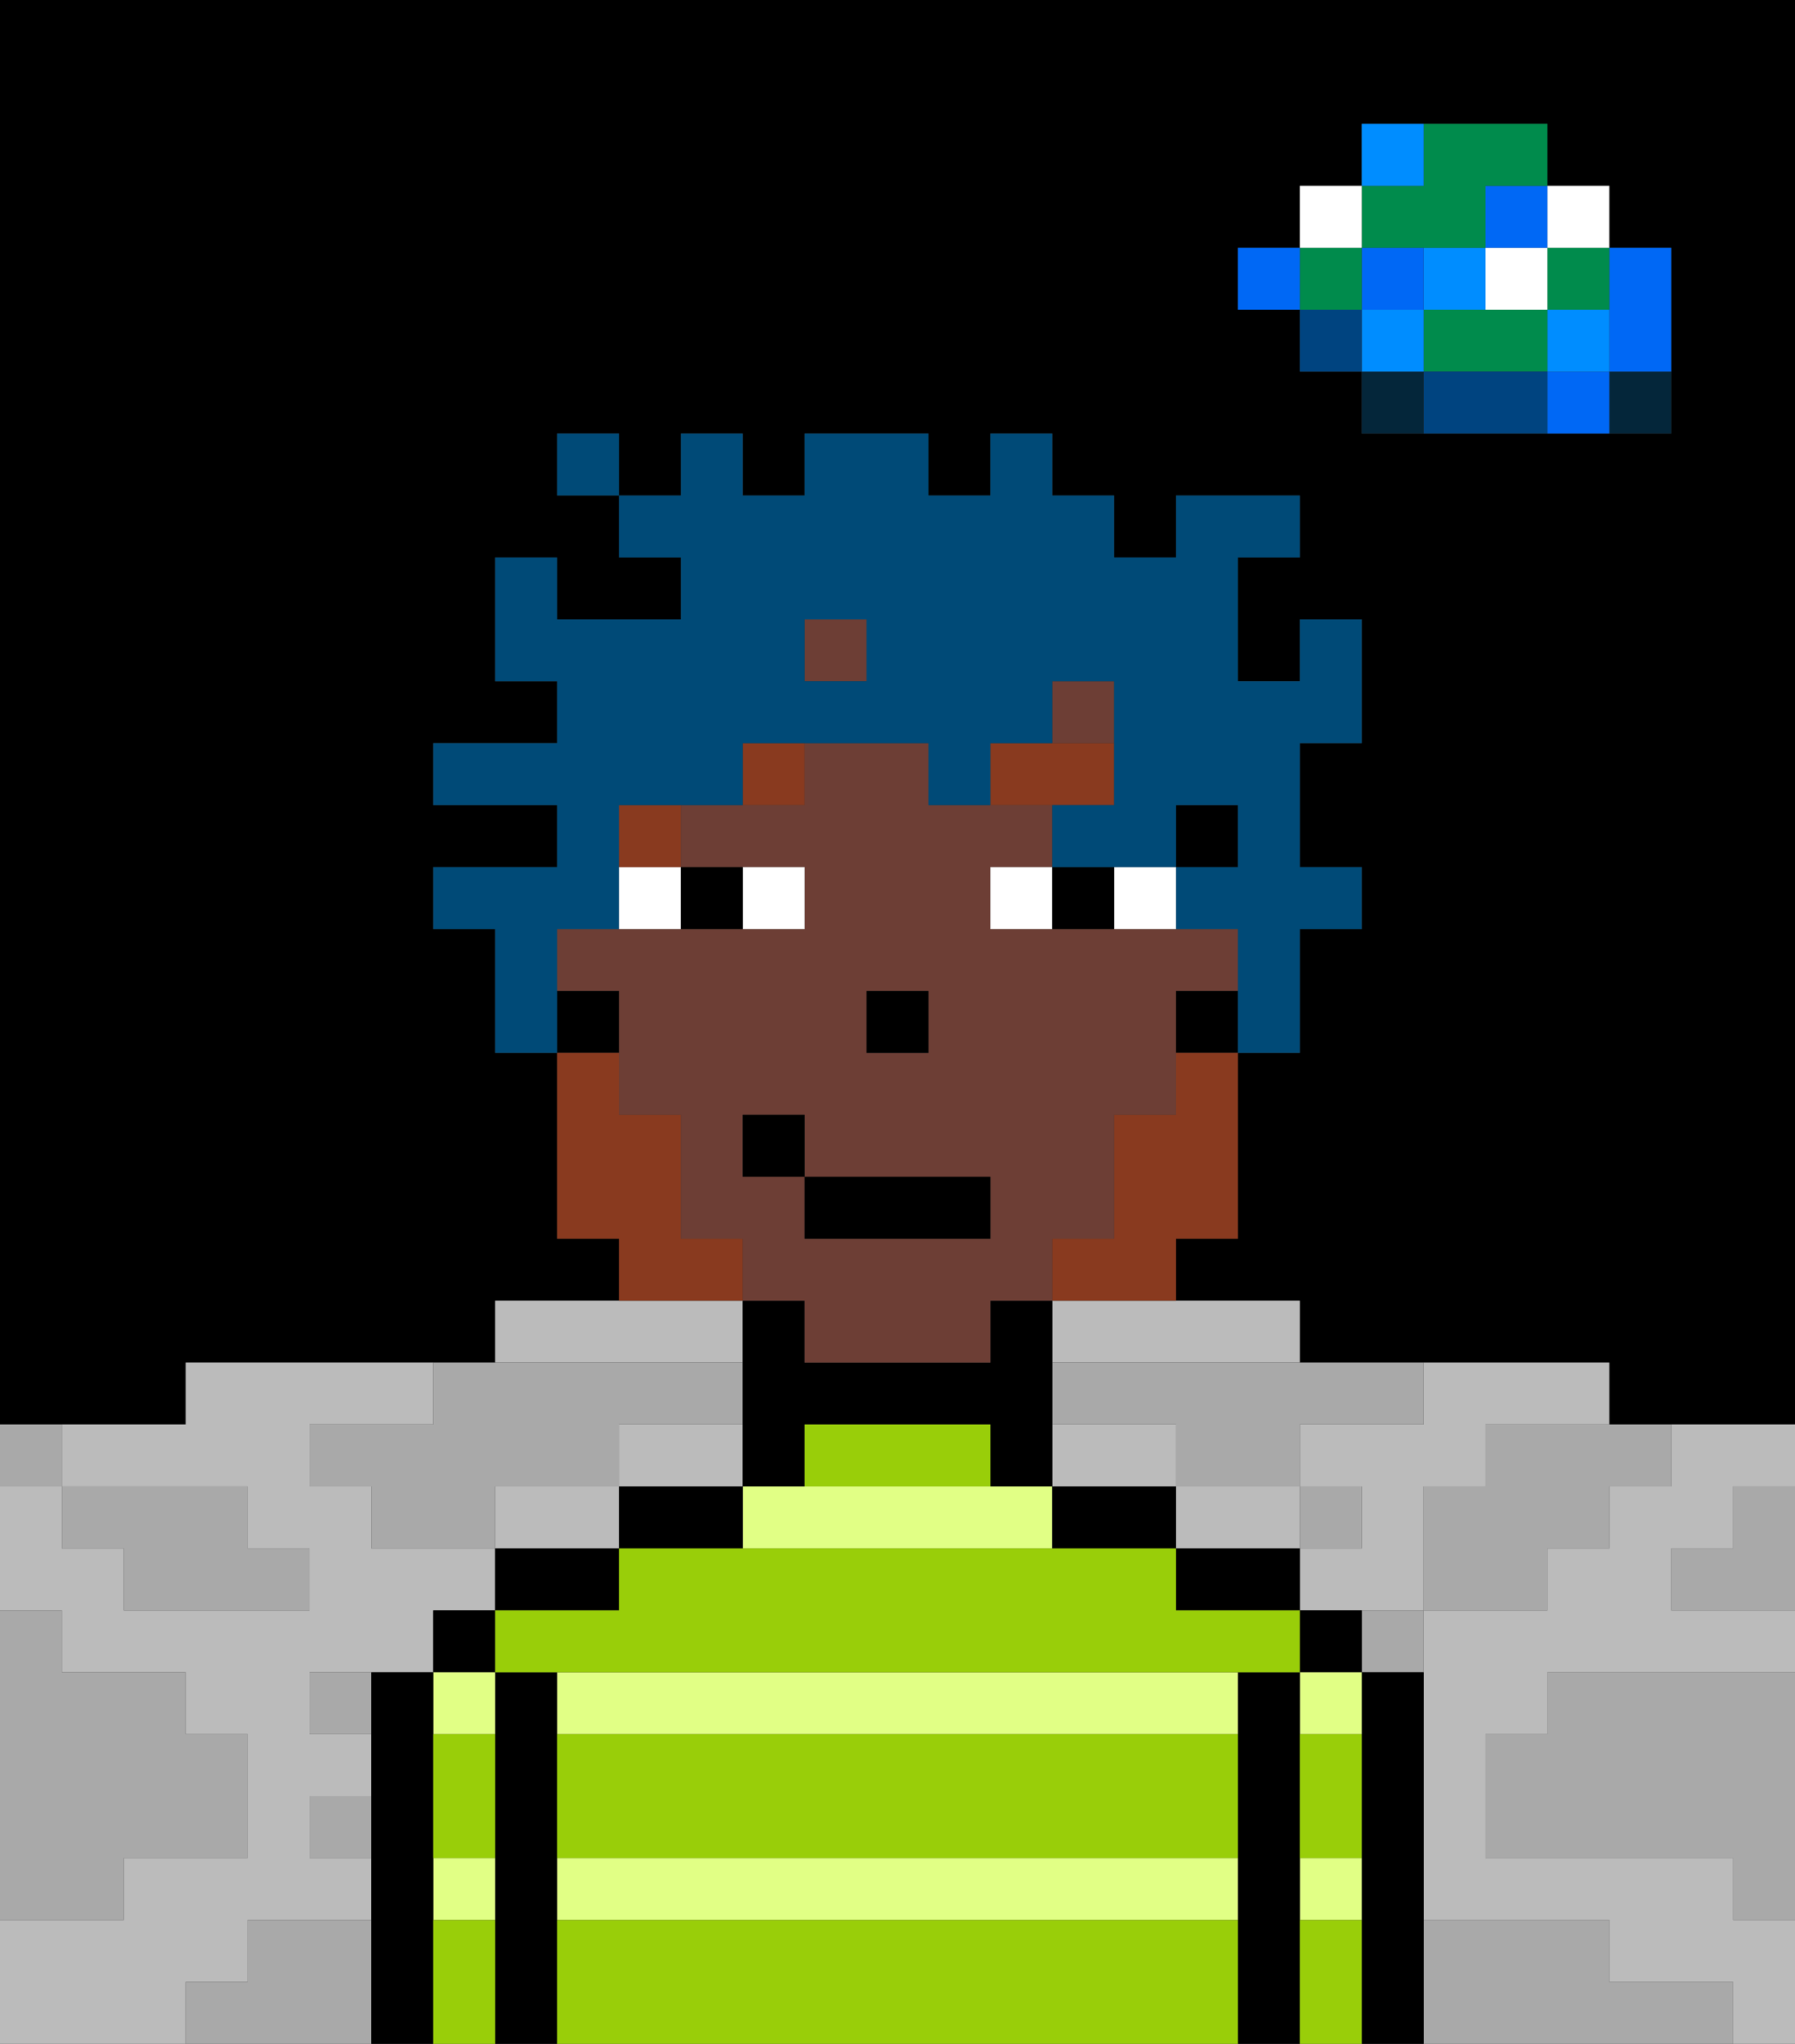 <svg xmlns="http://www.w3.org/2000/svg" viewBox="0 0 29 33"><rect x="0" y="0" width="29" height="33" fill="#333333" stroke="none"/><defs><style>polygon,rect,path{shape-rendering:crispedges;}polygon,rect,path{shape-rendering:crispedges;}.kb76-1{fill:#a9a9a9;}.kb76-2{fill:#bbbbbb;}.kb76-3{fill:#04263a;}.kb76-4{fill:#0068f5;}.kb76-5{fill:#008dff;}.kb76-6{fill:#008b4c;}.kb76-7{fill:#ffffff;}.kb76-8{fill:#004480;}.kb76-9{fill:#000000;}.kb76-10{fill:#e1ff85;}.kb76-11{fill:#99ce09;}.kb76-12{fill:#6d3e35;}.kb76-13{fill:#893a1f;}.kb76-14{fill:#893a1f;}.kb76-15{fill:#004a77;}</style></defs><polygon class="kb76-1" points="28 25 27 25 27 26 28 26 29 26 29 25 29 24 28 24 28 25"/><path class="kb76-9" d="M27,0H0V23H3V22H8V21h2V20H9V17H8V15H7V14H9V13H7V12H9V11H8V9H9v1h2V9H10V8H9V7h1V8h1V7h1V8h1V7h2V8h1V7h1V8h1V9h1V8h2V9H20v2h1V10h1v2H21v2h1v1H21v2H20v3H19v1h2v1h5v1h3V0H27Zm0,5V7H22V6H21V5H20V4h1V3h1V2h3V3h1V4h1Z"/><polygon class="kb76-1" points="27 32 26 32 26 31 25 31 24 31 23 31 23 32 23 33 24 33 25 33 26 33 27 33 28 33 28 32 27 32"/><polygon class="kb76-1" points="27 27 26 27 25 27 25 28 24 28 24 29 24 30 25 30 26 30 27 30 28 30 28 31 29 31 29 30 29 29 29 28 29 27 28 27 27 27"/><polygon class="kb76-2" points="22 23 21 23 21 24 22 24 22 25 21 25 21 26 22 26 23 26 23 25 23 24 24 24 24 23 25 23 26 23 26 22 25 22 24 22 23 22 23 23 22 23"/><polygon class="kb76-2" points="12 24 12 23 11 23 10 23 10 24 11 24 12 24"/><polygon class="kb76-2" points="17 21 17 22 18 22 19 22 20 22 21 22 21 21 20 21 19 21 18 21 17 21"/><polygon class="kb76-2" points="10 25 10 24 9 24 8 24 8 25 9 25 10 25"/><polygon class="kb76-2" points="18 24 19 24 19 23 18 23 17 23 17 24 18 24"/><polygon class="kb76-2" points="20 25 21 25 21 24 20 24 19 24 19 25 20 25"/><polygon class="kb76-2" points="10 22 11 22 12 22 12 21 11 21 10 21 9 21 8 21 8 22 9 22 10 22"/><polygon class="kb76-2" points="4 32 4 31 5 31 6 31 6 30 5 30 5 29 6 29 6 28 5 28 5 27 6 27 7 27 7 26 8 26 8 25 7 25 6 25 6 24 5 24 5 23 6 23 7 23 7 22 6 22 5 22 4 22 3 22 3 23 2 23 1 23 1 24 2 24 3 24 4 24 4 25 5 25 5 26 4 26 3 26 2 26 2 25 1 25 1 24 0 24 0 25 0 26 1 26 1 27 2 27 3 27 3 28 4 28 4 29 4 30 3 30 2 30 2 31 1 31 0 31 0 32 0 33 1 33 2 33 3 33 3 32 4 32"/><polygon class="kb76-2" points="27 23 27 24 26 24 26 25 25 25 25 26 24 26 23 26 23 27 23 28 23 29 23 30 23 31 24 31 25 31 26 31 26 32 27 32 28 32 28 33 29 33 29 32 29 31 28 31 28 30 27 30 26 30 25 30 24 30 24 29 24 28 25 28 25 27 26 27 27 27 28 27 29 27 29 26 28 26 27 26 27 25 28 25 28 24 29 24 29 23 28 23 27 23"/><rect class="kb76-3" x="26" y="6" width="1" height="1"/><polygon class="kb76-4" points="26 5 26 6 27 6 27 5 27 4 26 4 26 5"/><rect class="kb76-4" x="25" y="6" width="1" height="1"/><rect class="kb76-5" x="25" y="5" width="1" height="1"/><rect class="kb76-6" x="25" y="4" width="1" height="1"/><rect class="kb76-7" x="25" y="3" width="1" height="1"/><polygon class="kb76-1" points="24 23 24 24 23 24 23 25 23 26 24 26 25 26 25 25 26 25 26 24 27 24 27 23 26 23 25 23 24 23"/><polygon class="kb76-6" points="24 5 23 5 23 6 24 6 25 6 25 5 24 5"/><rect class="kb76-7" x="24" y="4" width="1" height="1"/><rect class="kb76-4" x="24" y="3" width="1" height="1"/><polygon class="kb76-8" points="24 6 23 6 23 7 24 7 25 7 25 6 24 6"/><rect class="kb76-5" x="23" y="4" width="1" height="1"/><rect class="kb76-1" x="22" y="26" width="1" height="1"/><rect class="kb76-3" x="22" y="6" width="1" height="1"/><rect class="kb76-5" x="22" y="5" width="1" height="1"/><rect class="kb76-4" x="22" y="4" width="1" height="1"/><polygon class="kb76-6" points="23 4 24 4 24 3 25 3 25 2 24 2 23 2 23 3 22 3 22 4 23 4"/><rect class="kb76-5" x="22" y="2" width="1" height="1"/><rect class="kb76-1" x="21" y="24" width="1" height="1"/><rect class="kb76-8" x="21" y="5" width="1" height="1"/><rect class="kb76-6" x="21" y="4" width="1" height="1"/><rect class="kb76-7" x="21" y="3" width="1" height="1"/><rect class="kb76-4" x="20" y="4" width="1" height="1"/><polygon class="kb76-1" points="19 22 18 22 17 22 17 23 18 23 19 23 19 24 20 24 21 24 21 23 22 23 23 23 23 22 22 22 21 22 20 22 19 22"/><rect class="kb76-1" x="5" y="27" width="1" height="1"/><polygon class="kb76-1" points="6 23 5 23 5 24 6 24 6 25 7 25 8 25 8 24 9 24 10 24 10 23 11 23 12 23 12 22 11 22 10 22 9 22 8 22 7 22 7 23 6 23"/><polygon class="kb76-1" points="6 31 5 31 4 31 4 32 3 32 3 33 4 33 5 33 6 33 6 32 6 31"/><rect class="kb76-1" x="5" y="29" width="1" height="1"/><polygon class="kb76-1" points="2 31 2 30 3 30 4 30 4 29 4 28 3 28 3 27 2 27 1 27 1 26 0 26 0 27 0 28 0 29 0 30 0 31 1 31 2 31"/><polygon class="kb76-1" points="2 25 2 26 3 26 4 26 5 26 5 25 4 25 4 24 3 24 2 24 1 24 1 25 2 25"/><rect class="kb76-1" y="23" width="1" height="1"/><polygon class="kb76-9" points="23 31 23 30 23 29 23 28 23 27 22 27 22 28 22 29 22 30 22 31 22 32 22 33 23 33 23 32 23 31"/><rect class="kb76-9" x="21" y="26" width="1" height="1"/><rect class="kb76-10" x="21" y="27" width="1" height="1"/><rect class="kb76-10" x="21" y="30" width="1" height="1"/><polygon class="kb76-9" points="21 31 21 30 21 29 21 28 21 27 20 27 20 28 20 29 20 30 20 31 20 32 20 33 21 33 21 32 21 31"/><polygon class="kb76-9" points="19 25 19 26 20 26 21 26 21 25 20 25 19 25"/><polygon class="kb76-10" points="18 27 16 27 15 27 14 27 11 27 10 27 9 27 9 28 10 28 13 28 14 28 16 28 17 28 18 28 19 28 20 28 20 27 19 27 18 27"/><polygon class="kb76-10" points="16 24 15 24 13 24 12 24 12 25 15 25 16 25 17 25 17 24 16 24"/><polygon class="kb76-10" points="18 30 17 30 16 30 15 30 14 30 11 30 10 30 9 30 9 31 10 31 11 31 12 31 13 31 16 31 17 31 18 31 20 31 20 30 19 30 18 30"/><polygon class="kb76-9" points="17 24 17 25 18 25 19 25 19 24 18 24 17 24"/><polygon class="kb76-9" points="13 24 13 23 14 23 15 23 16 23 16 24 17 24 17 23 17 22 17 21 16 21 16 22 15 22 14 22 13 22 13 21 12 21 12 22 12 23 12 24 13 24"/><polygon class="kb76-9" points="11 25 12 25 12 24 11 24 10 24 10 25 11 25"/><polygon class="kb76-9" points="10 26 10 25 9 25 8 25 8 26 9 26 10 26"/><polygon class="kb76-9" points="9 31 9 30 9 29 9 28 9 27 8 27 8 28 8 29 8 30 8 31 8 32 8 33 9 33 9 32 9 31"/><rect class="kb76-9" x="7" y="26" width="1" height="1"/><rect class="kb76-10" x="7" y="30" width="1" height="1"/><rect class="kb76-10" x="7" y="27" width="1" height="1"/><polygon class="kb76-9" points="7 31 7 30 7 29 7 28 7 27 6 27 6 28 6 29 6 30 6 31 6 32 6 33 7 33 7 32 7 31"/><polygon class="kb76-11" points="20 31 18 31 17 31 16 31 13 31 12 31 11 31 10 31 9 31 9 32 9 33 10 33 11 33 12 33 13 33 14 33 15 33 16 33 17 33 18 33 19 33 20 33 20 32 20 31"/><polygon class="kb76-11" points="18 28 17 28 16 28 14 28 13 28 10 28 9 28 9 29 9 30 10 30 11 30 14 30 15 30 16 30 17 30 18 30 19 30 20 30 20 29 20 28 19 28 18 28"/><polygon class="kb76-11" points="20 26 19 26 19 25 18 25 17 25 16 25 15 25 12 25 11 25 10 25 10 26 9 26 8 26 8 27 9 27 10 27 11 27 14 27 15 27 16 27 18 27 19 27 20 27 21 27 21 26 20 26"/><polygon class="kb76-11" points="16 24 16 23 15 23 14 23 13 23 13 24 15 24 16 24"/><polygon class="kb76-11" points="7 29 7 30 8 30 8 29 8 28 7 28 7 29"/><polygon class="kb76-11" points="8 31 7 31 7 32 7 33 8 33 8 32 8 31"/><polygon class="kb76-11" points="22 31 21 31 21 32 21 33 22 33 22 32 22 31"/><polygon class="kb76-11" points="21 29 21 30 22 30 22 29 22 28 21 28 21 29"/><rect class="kb76-9" x="19" y="13" width="1" height="1"/><rect class="kb76-12" x="17" y="11" width="1" height="1"/><rect class="kb76-12" x="13" y="10" width="1" height="1"/><path class="kb76-12" d="M13,22h3V21h1V20h1V18h1V16h1V15H16V14h1V13H15V12H13v1H11v1h2v1H9v1h1v2h1v2h1v1h1Zm1-6h1v1H14Zm-2,3V18h1v1h3v1H13V19Z"/><rect class="kb76-9" x="19" y="16" width="1" height="1"/><rect class="kb76-9" x="9" y="16" width="1" height="1"/><rect class="kb76-9" x="14" y="16" width="1" height="1"/><rect class="kb76-7" x="12" y="14" width="1" height="1"/><rect class="kb76-7" x="10" y="14" width="1" height="1"/><rect class="kb76-7" x="18" y="14" width="1" height="1"/><rect class="kb76-7" x="16" y="14" width="1" height="1"/><rect class="kb76-9" x="11" y="14" width="1" height="1"/><rect class="kb76-9" x="17" y="14" width="1" height="1"/><polygon class="kb76-13" points="18 13 18 12 17 12 16 12 16 13 17 13 18 13"/><rect class="kb76-13" x="10" y="13" width="1" height="1"/><rect class="kb76-13" x="12" y="12" width="1" height="1"/><polygon class="kb76-14" points="19 18 18 18 18 19 18 20 17 20 17 21 18 21 19 21 19 20 20 20 20 19 20 18 20 17 19 17 19 18"/><polygon class="kb76-14" points="12 21 12 20 11 20 11 19 11 18 10 18 10 17 9 17 9 18 9 19 9 20 10 20 10 21 11 21 12 21"/><rect class="kb76-9" x="13" y="19" width="3" height="1"/><rect class="kb76-9" x="12" y="18" width="1" height="1"/><path class="kb76-15" d="M9,15h1V13h2V12h3v1h1V12h1V11h1v2H17v1h2V13h1v1H19v1h1v2h1V15h1V14H21V12h1V10H21v1H20V9h1V8H19V9H18V8H17V7H16V8H15V7H13V8H12V7H11V8H10V9h1v1H9V9H8v2H9v1H7v1H9v1H7v1H8v2H9V15Zm4-5h1v1H13Z"/><rect class="kb76-15" x="9" y="7" width="1" height="1"/></svg>